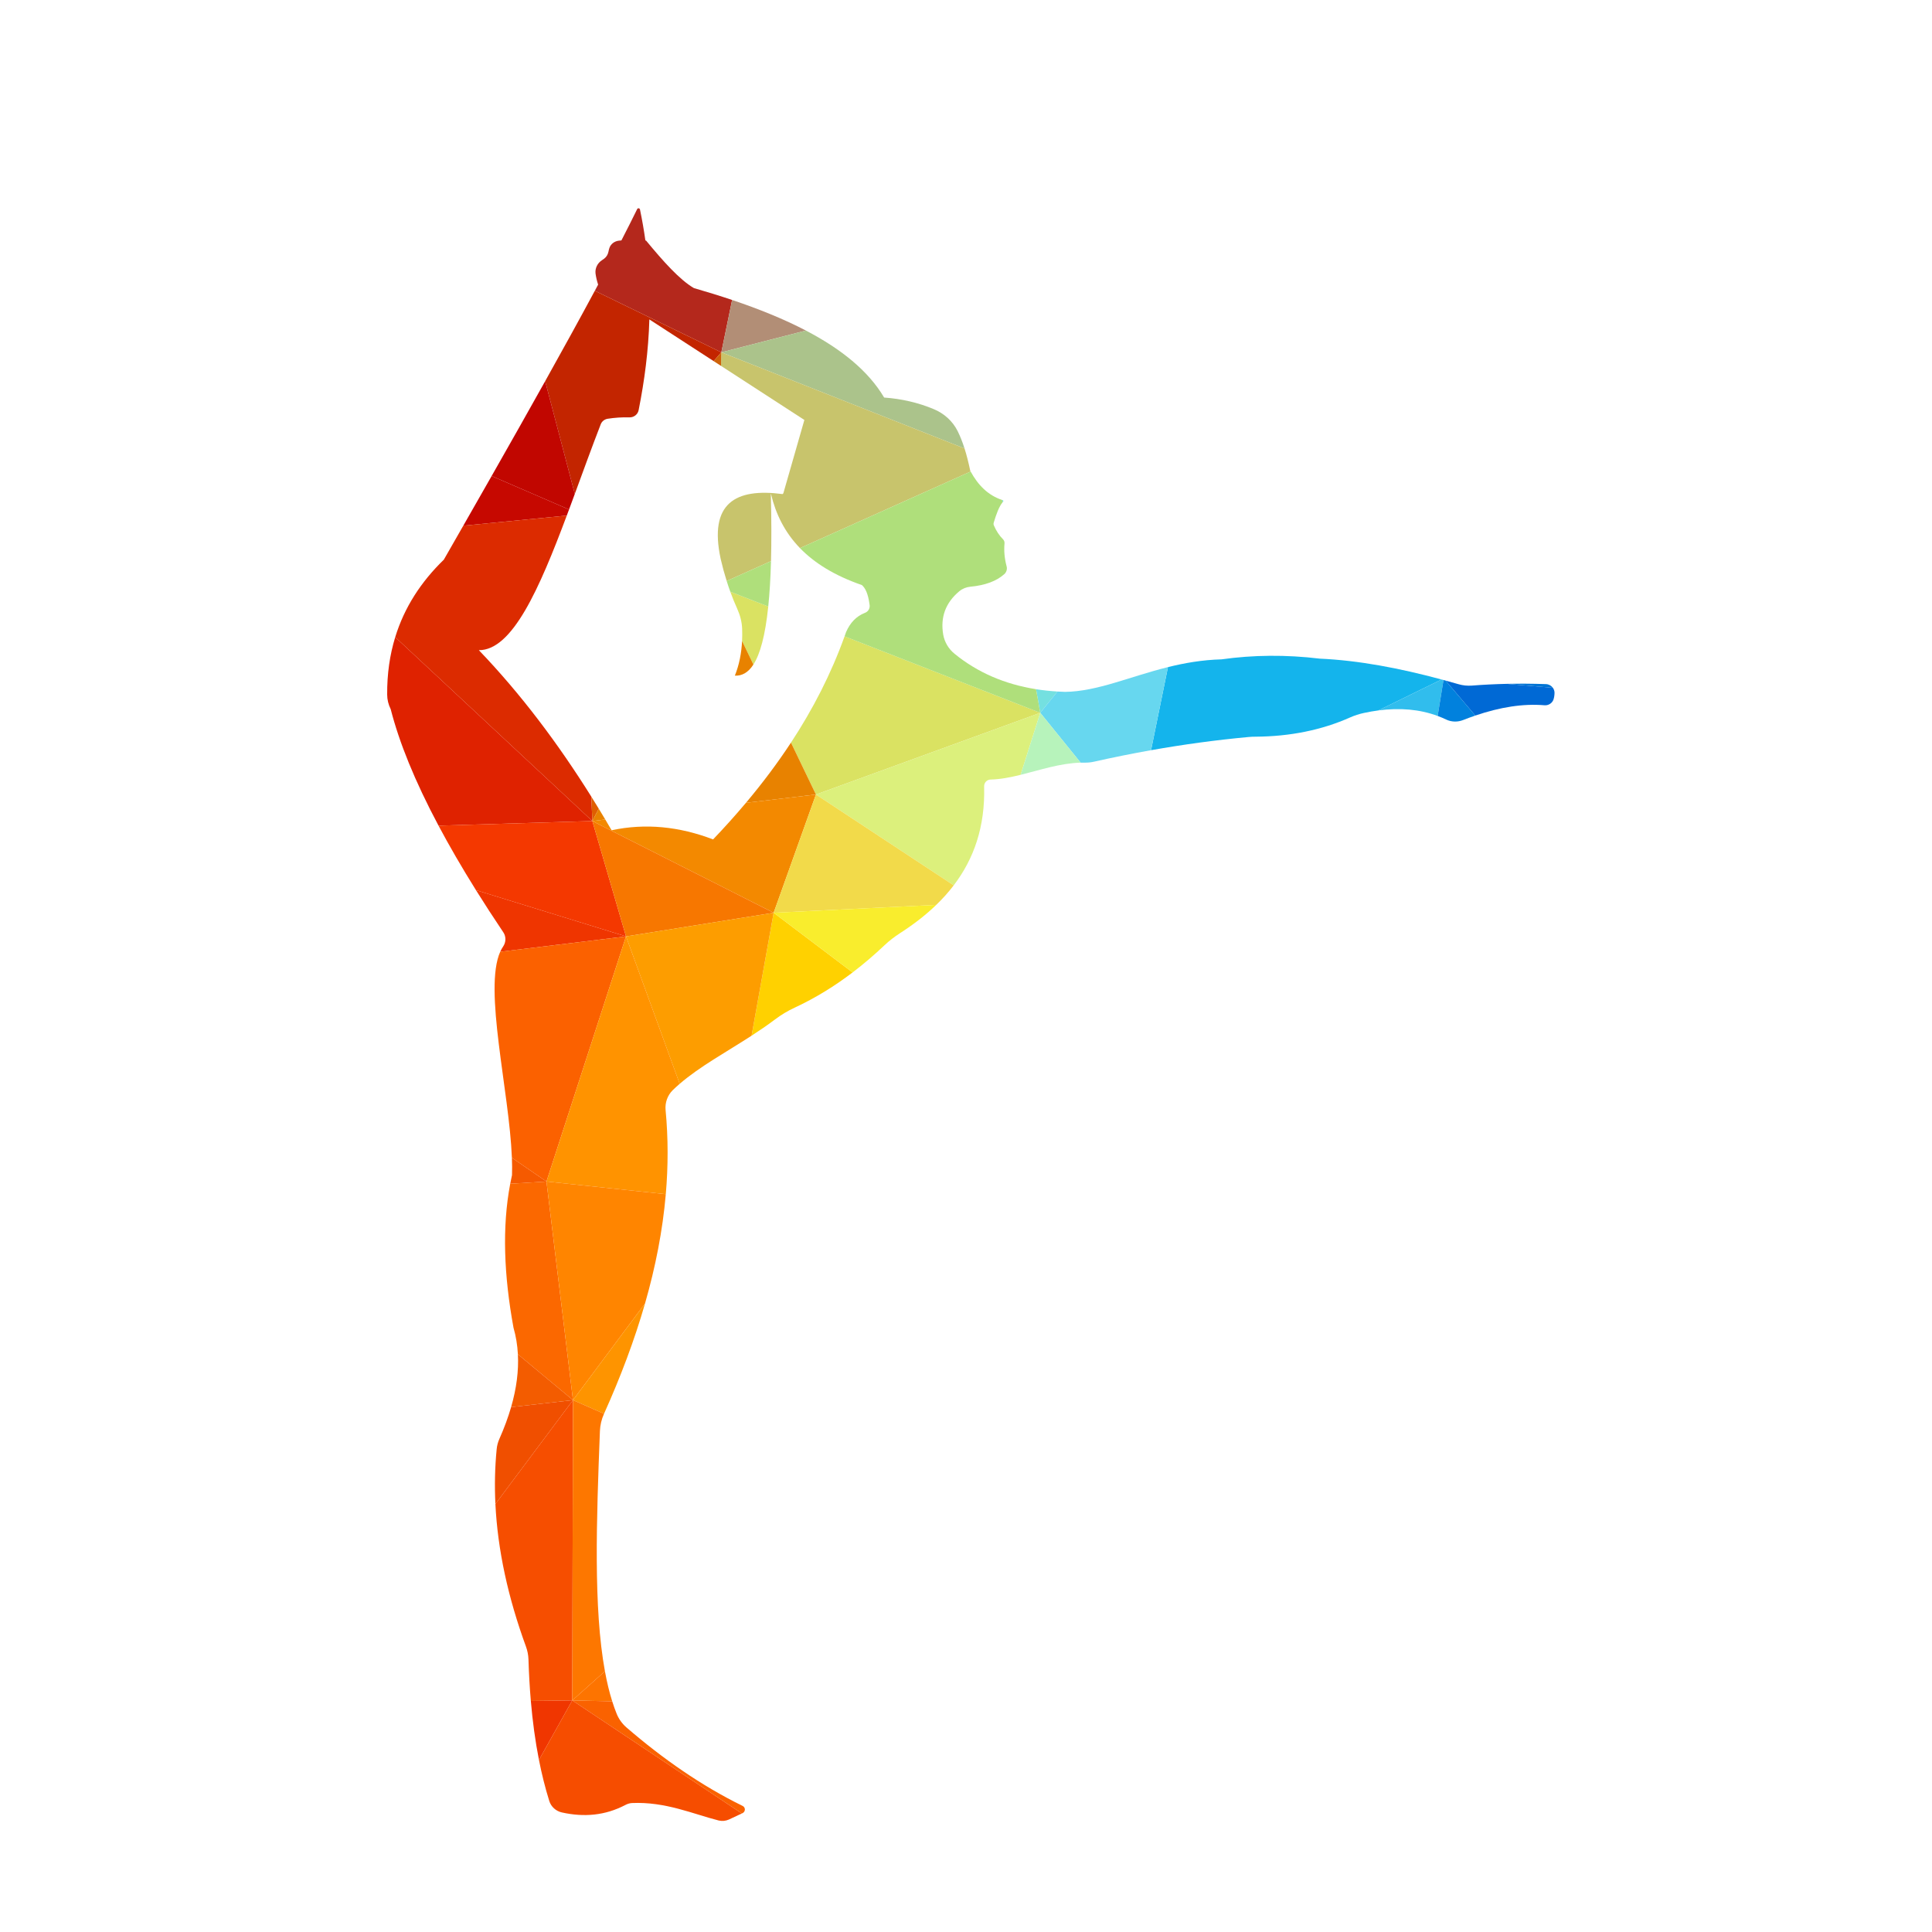<?xml version="1.0" encoding="UTF-8" standalone="no"?>
<!-- Created with Inkscape (http://www.inkscape.org/) -->

<svg
   version="1.1"
   id="svg14844"
   width="800"
   height="800"
   viewBox="0 0 800 800"
   sodipodi:docname="yoga-pose-46-publicdomainvectors.org.svg"
   inkscape:version="1.2 (dc2aedaf03, 2022-05-15)"
   xmlns:inkscape="http://www.inkscape.org/namespaces/inkscape"
   xmlns:sodipodi="http://sodipodi.sourceforge.net/DTD/sodipodi-0.dtd"
   xmlns="http://www.w3.org/2000/svg"
   xmlns:svg="http://www.w3.org/2000/svg">
  <defs
     id="defs14848">
    <clipPath
       clipPathUnits="userSpaceOnUse"
       id="clipPath14860">
      <path
         d="M 0,600 H 600 V 0 H 0 Z"
         id="path14858" />
    </clipPath>
  </defs>
  <sodipodi:namedview
     id="namedview14846"
     pagecolor="#ffffff"
     bordercolor="#000000"
     borderopacity="0.25"
     inkscape:showpageshadow="2"
     inkscape:pageopacity="0.0"
     inkscape:pagecheckerboard="0"
     inkscape:deskcolor="#d1d1d1"
     showgrid="false"
     inkscape:zoom="1.04625"
     inkscape:cx="400"
     inkscape:cy="400.4779"
     inkscape:window-width="1920"
     inkscape:window-height="1017"
     inkscape:window-x="-8"
     inkscape:window-y="-8"
     inkscape:window-maximized="1"
     inkscape:current-layer="g14852">
    <inkscape:page
       x="0"
       y="0"
       id="page14850"
       width="800"
       height="800" />
  </sodipodi:namedview>
  <g
     id="g14852"
     inkscape:groupmode="layer"
     inkscape:label="Page 1"
     transform="matrix(1.333,0,0,-1.333,0,800)">
    <g
       id="g14854">
      <g
         id="g14856"
         clip-path="url(#clipPath14860)">
        <g
           id="g14862"
           transform="translate(227.422,506.97)">
          <path
             d="m 0,0 c -3.83,1.289 -7.797,2.517 -11.878,3.693 -4.43,2.581 -9.565,8.349 -14.848,14.75 -0.073,0.025 -0.146,0.05 -0.218,0.05 -0.463,3.286 -0.975,6.232 -1.681,9.64 -0.097,0.389 -0.656,0.486 -0.852,0.121 -1.533,-3.141 -3.115,-6.256 -4.917,-9.761 -0.267,-0.025 -0.535,-0.05 -0.778,-0.073 -1.339,-0.146 -2.508,-0.998 -2.945,-2.264 -0.122,-0.365 -0.22,-0.755 -0.292,-1.144 -0.171,-0.852 -0.61,-1.631 -1.316,-2.166 -0.242,-0.171 -0.486,-0.341 -0.729,-0.512 -1.388,-0.9 -2.167,-2.507 -1.972,-4.113 0.146,-1.119 0.414,-2.264 0.804,-3.457 -0.339,-0.632 -0.683,-1.272 -1.026,-1.911 l 39.299,-19.117 z"
             style="fill:#b4281c;fill-opacity:1;fill-rule:nonzero;stroke:none"
             id="path14864" />
        </g>
        <g
           id="g14866"
           transform="translate(250.344,497.468)">
          <path
             d="M 0,0 C -6.794,3.548 -14.525,6.676 -22.922,9.502 L -26.271,-6.762 Z"
             style="fill:#b28e76;fill-opacity:1;fill-rule:nonzero;stroke:none"
             id="path14868" />
        </g>
        <g
           id="g14870"
           transform="translate(186.602,468.333)">
          <path
             d="m 0,0 c 0.341,0.9 1.144,1.557 2.117,1.727 2.192,0.341 4.456,0.511 6.841,0.439 1.339,-0.024 2.555,0.9 2.823,2.239 1.826,9.202 3.043,18.378 3.335,28.189 l 19.971,-12.954 2.384,2.733 -39.3,19.116 C -6.524,32.758 -11.714,23.332 -17.257,13.408 l 9.208,-35.025 C -5.426,-14.48 -2.764,-7.131 0,0"
             style="fill:#c32500;fill-opacity:1;fill-rule:nonzero;stroke:none"
             id="path14872" />
        </g>
        <g
           id="g14874"
           transform="translate(178.554,446.716)">
          <path
             d="M 0,0 -9.208,35.025 C -14.473,25.601 -20.054,15.728 -25.833,5.572 L -1.786,-4.832 C -1.192,-3.235 -0.598,-1.623 0,0"
             style="fill:#c10600;fill-opacity:1;fill-rule:nonzero;stroke:none"
             id="path14876" />
        </g>
        <g
           id="g14878"
           transform="translate(299.617,460.845)">
          <path
             d="m 0,0 c -0.612,1.931 -1.32,3.76 -2.163,5.442 -1.558,3.092 -4.234,5.478 -7.447,6.792 -4.772,1.996 -9.908,3.189 -15.361,3.579 -4.935,8.353 -13.415,15.123 -24.302,20.81 l -26.271,-6.762 z"
             style="fill:#abc38b;fill-opacity:1;fill-rule:nonzero;stroke:none"
             id="path14880" />
        </g>
        <g
           id="g14882"
           transform="translate(176.768,441.884)">
          <path
             d="M 0,0 -24.047,10.404 C -26.937,5.323 -29.879,0.171 -32.853,-5.03 l 32.145,3.134 C -0.472,-1.267 -0.236,-0.635 0,0"
             style="fill:#c60800;fill-opacity:1;fill-rule:nonzero;stroke:none"
             id="path14884" />
        </g>
        <g
           id="g14886"
           transform="translate(223.97,486.494)">
          <path
             d="M 0,0 25.897,-16.799 19.373,-39.558 19.13,-39.826 C 4.402,-37.878 -3.824,-42.698 -0.1,-59.98 c 0.554,-2.389 1.176,-4.666 1.861,-6.841 l 13.768,6.177 c 0.163,5.999 0.155,12.907 -0.05,20.842 0,0.025 0.048,0.025 0.048,0 1.488,-6.233 4.276,-11.922 9.003,-16.803 l 53.02,23.792 c -0.041,0.072 -0.082,0.142 -0.121,0.216 -0.506,2.412 -1.082,4.746 -1.782,6.948 L 0.104,4.212 Z"
             style="fill:#c8c46c;fill-opacity:1;fill-rule:nonzero;stroke:none"
             id="path14888" />
        </g>
        <g
           id="g14890"
           transform="translate(224.073,490.706)">
          <path
             d="m 0,0 -2.384,-2.733 2.28,-1.479 z"
             style="fill:#ce620a;fill-opacity:1;fill-rule:nonzero;stroke:none"
             id="path14892" />
        </g>
        <g
           id="g14894"
           transform="translate(253.46,353.345)">
          <path
             d="M 0,0 69.683,25.38 8.891,49.133 C 4.71,37.487 -0.924,26.523 -7.754,16.118 Z"
             style="fill:#dae262;fill-opacity:1;fill-rule:nonzero;stroke:none"
             id="path14896" />
        </g>
        <g
           id="g14898"
           transform="translate(229.006,411.056)">
          <path
             d="m 0,0 c 0.9,-1.996 1.46,-4.113 1.534,-6.305 0.041,-1.254 0.034,-2.491 -0.025,-3.712 l 3.521,-7.319 c 2.07,3.212 3.667,8.898 4.612,18.02 L -2.152,5.292 C -1.483,3.447 -0.766,1.684 0,0"
             style="fill:#dae262;fill-opacity:1;fill-rule:nonzero;stroke:none"
             id="path14900" />
        </g>
        <g
           id="g14902"
           transform="translate(328.477,385.338)">
          <path
             d="m 0,0 c -2.278,0.137 -4.493,0.378 -6.647,0.721 l 1.313,-7.334 z"
             style="fill:#74e0e0;fill-opacity:1;fill-rule:nonzero;stroke:none"
             id="path14904" />
        </g>
        <g
           id="g14906"
           transform="translate(311.622,444.332)">
          <path
             d="m 0,0 c 0.122,0.146 0.048,0.365 -0.122,0.437 -0.065,0.021 -0.126,0.046 -0.19,0.068 l 0.128,-0.718 C -0.123,-0.14 -0.062,-0.067 0,0"
             style="fill:#74e0e0;fill-opacity:1;fill-rule:nonzero;stroke:none"
             id="path14908" />
        </g>
        <g
           id="g14910"
           transform="translate(238.648,411.739)">
          <path
             d="M 0,0 C 0.415,4.012 0.704,8.689 0.852,14.111 L -12.917,7.934 c 0.357,-1.137 0.731,-2.247 1.123,-3.326 z"
             style="fill:#afdf7b;fill-opacity:1;fill-rule:nonzero;stroke:none"
             id="path14912" />
        </g>
        <g
           id="g14914"
           transform="translate(267.733,418.407)">
          <path
             d="m 0,0 c 1.022,-0.9 1.923,-2.507 2.41,-6.231 0.121,-1.047 -0.463,-2.02 -1.435,-2.386 -2.751,-1.071 -4.625,-3.115 -5.868,-5.939 -0.16,-0.46 -0.326,-0.916 -0.49,-1.374 l 60.792,-23.753 -1.312,7.334 c -9.724,1.547 -18.177,5.191 -25.3,11.001 -1.85,1.486 -3.116,3.603 -3.53,5.941 -0.925,5.403 0.706,9.906 4.99,13.484 0.974,0.804 2.166,1.29 3.432,1.411 4.674,0.439 8.13,1.753 10.54,3.896 0.681,0.608 0.974,1.558 0.73,2.434 -0.682,2.579 -0.852,4.917 -0.656,7.083 0.049,0.462 -0.098,0.95 -0.414,1.266 -1.217,1.218 -2.167,2.678 -2.873,4.333 -0.146,0.293 -0.146,0.633 -0.049,0.925 0.785,2.607 1.636,4.951 2.738,6.287 l -0.129,0.718 c -4.465,1.487 -7.522,4.677 -9.79,8.843 L -19.233,11.482 C -14.748,6.854 -8.52,2.951 0,0"
             style="fill:#afdf7b;fill-opacity:1;fill-rule:nonzero;stroke:none"
             id="path14916" />
        </g>
        <g
           id="g14918"
           transform="translate(122.769,402.228)">
          <path
             d="m 0,0 c -1.679,-5.469 -2.544,-11.4 -2.498,-17.85 0,-1.557 0.39,-3.116 1.096,-4.528 2.637,-10.295 7.44,-22.244 14.855,-36.176 l 47.777,1.435 z"
             style="fill:#df2200;fill-opacity:1;fill-rule:nonzero;stroke:none"
             id="path14920" />
        </g>
        <g
           id="g14922"
           transform="translate(387.836,371.208)">
          <path
             d="m 0,0 c 0.73,0.073 1.461,0.098 2.191,0.098 10.662,0.074 20.471,2.02 29.38,5.988 1.364,0.608 2.824,1.071 4.284,1.388 1.514,0.327 3.004,0.587 4.472,0.782 l 19.641,9.615 C 46.896,21.391 34.201,23.806 22.151,24.342 11.66,25.608 1.485,25.512 -8.397,24.123 -14.378,23.961 -19.872,22.992 -25.024,21.714 L -30.281,-4.1 C -20.223,-2.314 -10.131,-0.935 0,0"
             style="fill:#14b4ec;fill-opacity:1;fill-rule:nonzero;stroke:none"
             id="path14924" />
        </g>
        <g
           id="g14926"
           transform="translate(183.7,352.659)">
          <path
             d="m 0,0 c -10.305,16.459 -21.793,31.799 -34.949,45.52 10.402,-0.051 18.76,18.987 27.308,41.808 l -32.144,-3.134 c -2.002,-3.5 -4.018,-7.02 -6.045,-10.559 -7.072,-6.859 -12.257,-14.797 -15.101,-24.067 L 0.3,-7.551 Z"
             style="fill:#dc2b00;fill-opacity:1;fill-rule:nonzero;stroke:none"
             id="path14928" />
        </g>
        <g
           id="g14930"
           transform="translate(183.7,352.659)">
          <path
             d="M 0,0 0.3,-7.551 2.304,-3.73 C 1.542,-2.48 0.774,-1.237 0,0"
             style="fill:#df5e00;fill-opacity:1;fill-rule:nonzero;stroke:none"
             id="path14932" />
        </g>
        <g
           id="g14934"
           transform="translate(335.681,363.242)">
          <path
             d="m 0,0 c 0.507,0.014 1.016,0.019 1.524,0.007 0.902,0 1.777,0.098 2.629,0.293 5.897,1.325 11.803,2.515 17.721,3.566 L 27.131,29.68 C 15.233,26.728 5.167,22.123 -4.805,21.988 c -0.807,0.023 -1.607,0.06 -2.399,0.108 l -5.334,-6.614 z"
             style="fill:#67d7ef;fill-opacity:1;fill-rule:nonzero;stroke:none"
             id="path14936" />
        </g>
        <g
           id="g14938"
           transform="translate(480.237,387.639)">
          <path
             d="M 0,0 C -4.196,0.149 -8.239,0.171 -12.151,0.083 L 2.14,-1.147 C 1.656,-0.479 0.879,-0.029 0,0"
             style="fill:#0074d4;fill-opacity:1;fill-rule:nonzero;stroke:none"
             id="path14940" />
        </g>
        <g
           id="g14942"
           transform="translate(186.004,348.929)">
          <path
             d="m 0,0 -2.004,-3.82 4.019,0.476 C 1.349,-2.225 0.677,-1.109 0,0"
             style="fill:#e88200;fill-opacity:1;fill-rule:nonzero;stroke:none"
             id="path14944" />
        </g>
        <g
           id="g14946"
           transform="translate(228.275,390.269)">
          <path
             d="m 0,0 c 2.159,-0.1 4.109,0.891 5.761,3.451 l -3.522,7.32 C 2.055,6.993 1.361,3.385 0,0"
             style="fill:#e88200;fill-opacity:1;fill-rule:nonzero;stroke:none"
             id="path14948" />
        </g>
        <g
           id="g14950"
           transform="translate(231.723,350.768)">
          <path
             d="M 0,0 21.737,2.577 13.983,18.695 C 9.758,12.26 5.077,6.037 0,0"
             style="fill:#e88200;fill-opacity:1;fill-rule:nonzero;stroke:none"
             id="path14952" />
        </g>
        <g
           id="g14954"
           transform="translate(253.46,353.345)">
          <path
             d="m 0,0 42.798,-28.22 c 6.244,8.193 9.793,18.178 9.449,30.748 -0.024,1.144 0.852,2.094 1.995,2.119 3.054,0.071 6.168,0.684 9.333,1.467 l 6.108,19.266 z"
             style="fill:#dcf07c;fill-opacity:1;fill-rule:nonzero;stroke:none"
             id="path14956" />
        </g>
        <g
           id="g14958"
           transform="translate(446.588,377.752)">
          <path
             d="m 0,0 1.814,11.165 c -0.2,0.054 -0.399,0.107 -0.598,0.162 L -18.425,1.712 C -11.773,2.592 -5.61,2.086 0,0"
             style="fill:#31bded;fill-opacity:1;fill-rule:nonzero;stroke:none"
             id="path14960" />
        </g>
        <g
           id="g14962"
           transform="translate(479.8,381.067)">
          <path
             d="M 0,0 C 1.216,-0.098 2.386,0.657 2.774,1.801 2.993,2.482 3.091,3.213 3.091,3.943 3.072,4.49 2.883,5 2.577,5.424 l -14.291,1.23 c -3.758,-0.084 -7.394,-0.27 -10.925,-0.545 -1.387,-0.096 -2.775,0.049 -4.113,0.439 -1.336,0.386 -2.667,0.76 -3.995,1.124 l 9.234,-10.867 C -13.814,-0.567 -6.627,0.566 0,0"
             style="fill:#0069d5;fill-opacity:1;fill-rule:nonzero;stroke:none"
             id="path14964" />
        </g>
        <g
           id="g14966"
           transform="translate(449.227,376.637)">
          <path
             d="m 0,0 c 1.68,-0.804 3.602,-0.827 5.306,-0.145 1.265,0.499 2.516,0.959 3.754,1.38 l -9.234,10.868 c -0.217,0.059 -0.434,0.118 -0.651,0.177 L -2.639,1.115 C -1.745,0.783 -0.865,0.413 0,0"
             style="fill:#0181dd;fill-opacity:1;fill-rule:nonzero;stroke:none"
             id="path14968" />
        </g>
        <g
           id="g14970"
           transform="translate(253.46,353.345)">
          <path
             d="m 0,0 -21.737,-2.577 c -3.249,-3.864 -6.659,-7.653 -10.214,-11.373 -10.491,4.015 -21.007,5.087 -31.523,2.847 -0.65,1.12 -1.307,2.233 -1.967,3.343 l -4.019,-0.476 56.325,-28.497 z"
             style="fill:#f38900;fill-opacity:1;fill-rule:nonzero;stroke:none"
             id="path14972" />
        </g>
        <g
           id="g14974"
           transform="translate(317.035,359.459)">
          <path
             d="M 0,0 C 6.043,1.495 12.275,3.608 18.646,3.783 L 6.107,19.266 Z"
             style="fill:#b7f3bb;fill-opacity:1;fill-rule:nonzero;stroke:none"
             id="path14976" />
        </g>
        <g
           id="g14978"
           transform="translate(147.855,323.636)">
          <path
             d="m 0,0 c 2.628,-4.208 5.455,-8.568 8.491,-13.087 0.902,-1.339 0.852,-3.091 -0.049,-4.406 -0.339,-0.491 -0.641,-1.04 -0.909,-1.64 l 39.076,4.762 z"
             style="fill:#ef3500;fill-opacity:1;fill-rule:nonzero;stroke:none"
             id="path14980" />
        </g>
        <g
           id="g14982"
           transform="translate(184,345.108)">
          <path
             d="m 0,0 -47.777,-1.435 c 3.335,-6.267 7.198,-12.936 11.631,-20.038 l 46.61,-14.371 z"
             style="fill:#f43800;fill-opacity:1;fill-rule:nonzero;stroke:none"
             id="path14984" />
        </g>
        <g
           id="g14986"
           transform="translate(184,345.108)">
          <path
             d="m 0,0 10.464,-35.844 45.861,7.347 z"
             style="fill:#f77700;fill-opacity:1;fill-rule:nonzero;stroke:none"
             id="path14988" />
        </g>
        <g
           id="g14990"
           transform="translate(240.325,316.611)">
          <path
             d="m 0,0 50.518,2.456 c 1.974,1.906 3.786,3.921 5.415,6.058 L 13.135,36.733 Z"
             style="fill:#f2da4a;fill-opacity:1;fill-rule:nonzero;stroke:none"
             id="path14992" />
        </g>
        <g
           id="g14994"
           transform="translate(194.464,309.265)">
          <path
             d="m 0,0 -39.076,-4.762 c -5.217,-11.679 2.794,-43.148 3.626,-63.997 l 10.738,-7.38 z"
             style="fill:#fb6100;fill-opacity:1;fill-rule:nonzero;stroke:none"
             id="path14996" />
        </g>
        <g
           id="g14998"
           transform="translate(159.048,235.114)">
          <path
             d="m 0,0 c -0.199,-0.888 -0.385,-1.783 -0.556,-2.685 l 11.26,0.697 -10.738,7.38 C 0.041,3.5 0.059,1.694 0,0"
             style="fill:#f55a00;fill-opacity:1;fill-rule:nonzero;stroke:none"
             id="path15000" />
        </g>
        <g
           id="g15002"
           transform="translate(233.469,278.427)">
          <path
             d="m 0,0 c 2.449,1.587 4.897,3.253 7.294,5.055 1.899,1.435 3.919,2.652 6.085,3.651 6.605,3.078 12.543,6.787 18.003,10.942 L 6.856,38.185 Z"
             style="fill:#ffd100;fill-opacity:1;fill-rule:nonzero;stroke:none"
             id="path15004" />
        </g>
        <g
           id="g15006"
           transform="translate(264.851,298.075)">
          <path
             d="m 0,0 c 3.477,2.645 6.76,5.47 9.893,8.433 1.485,1.412 3.117,2.653 4.844,3.773 4.145,2.667 7.93,5.574 11.255,8.786 l -50.517,-2.456 z"
             style="fill:#f9ed2d;fill-opacity:1;fill-rule:nonzero;stroke:none"
             id="path15008" />
        </g>
        <g
           id="g15010"
           transform="translate(194.464,309.265)">
          <path
             d="m 0,0 16.673,-45.79 c 6.285,5.411 14.314,9.756 22.332,14.952 l 6.856,38.185 z"
             style="fill:#fd9d00;fill-opacity:1;fill-rule:nonzero;stroke:none"
             id="path15012" />
        </g>
        <g
           id="g15014"
           transform="translate(169.752,233.126)">
          <path
             d="m 0,0 37.069,-3.934 c 0.751,8.706 0.765,17.414 -0.063,26.126 -0.22,2.287 0.584,4.576 2.215,6.183 0.694,0.676 1.418,1.332 2.164,1.974 l -16.673,45.79 z"
             style="fill:#ff9300;fill-opacity:1;fill-rule:nonzero;stroke:none"
             id="path15016" />
        </g>
        <g
           id="g15018"
           transform="translate(169.752,233.126)">
          <path
             d="m 0,0 -11.26,-0.696 c -2.561,-13.49 -1.948,-28.533 1.018,-44.709 0.758,-2.639 1.215,-5.395 1.368,-8.27 L 8.237,-67.901 Z"
             style="fill:#fb6800;fill-opacity:1;fill-rule:nonzero;stroke:none"
             id="path15020" />
        </g>
        <g
           id="g15022"
           transform="translate(160.878,179.451)">
          <path
             d="m 0,0 c 0.27,-5.087 -0.417,-10.548 -2.11,-16.408 l 19.221,2.181 z"
             style="fill:#f35c00;fill-opacity:1;fill-rule:nonzero;stroke:none"
             id="path15024" />
        </g>
        <g
           id="g15026"
           transform="translate(177.989,165.225)">
          <path
             d="m 0,0 22.38,30.021 c 3.25,11.314 5.475,22.628 6.452,33.947 l -37.069,3.933 z"
             style="fill:#ff8500;fill-opacity:1;fill-rule:nonzero;stroke:none"
             id="path15028" />
        </g>
        <g
           id="g15030"
           transform="translate(187.633,160.986)">
          <path
             d="M 0,0 C 5.135,11.422 9.457,22.84 12.736,34.259 L -9.644,4.238 Z"
             style="fill:#fe9400;fill-opacity:1;fill-rule:nonzero;stroke:none"
             id="path15032" />
        </g>
        <g
           id="g15034"
           transform="translate(158.768,163.043)">
          <path
             d="m 0,0 c -0.917,-3.17 -2.126,-6.456 -3.639,-9.863 -0.463,-1.047 -0.755,-2.142 -0.852,-3.287 -0.542,-5.564 -0.666,-11.207 -0.386,-16.927 L 19.222,2.182 Z"
             style="fill:#f04f00;fill-opacity:1;fill-rule:nonzero;stroke:none"
             id="path15036" />
        </g>
        <g
           id="g15038"
           transform="translate(177.989,165.225)">
          <path
             d="m 0,0 -24.099,-32.259 c 0.7,-14.3 3.926,-29.08 9.491,-44.293 0.462,-1.264 0.73,-2.603 0.778,-3.942 0.134,-4.403 0.375,-8.725 0.737,-12.95 l 12.87,0.164 z"
             style="fill:#f64e00;fill-opacity:1;fill-rule:nonzero;stroke:none"
             id="path15040" />
        </g>
        <g
           id="g15042"
           transform="translate(177.767,71.944)">
          <path
             d="M 0,0 10.146,9.051 C 6.543,28.708 7.52,56.135 8.592,83.719 c 0.074,1.825 0.512,3.627 1.266,5.306 0.002,0.006 0.005,0.012 0.008,0.017 L 0.223,93.28 Z"
             style="fill:#fd7700;fill-opacity:1;fill-rule:nonzero;stroke:none"
             id="path15044" />
        </g>
        <g
           id="g15046"
           transform="translate(190.177,71.656)">
          <path
             d="M 0,0 C -0.903,2.861 -1.649,5.987 -2.264,9.339 L -12.41,0.288 Z"
             style="fill:#fd7400;fill-opacity:1;fill-rule:nonzero;stroke:none"
             id="path15048" />
        </g>
        <g
           id="g15050"
           transform="translate(230.447,36.823)">
          <path
             d="m 0,0 0.214,0.1 c 0.95,0.461 0.973,1.776 0.024,2.239 -12.804,6.28 -24.756,14.606 -36.098,24.391 -1.339,1.169 -2.411,2.653 -3.068,4.334 -0.481,1.198 -0.929,2.456 -1.343,3.769 l -12.41,0.288 z"
             style="fill:#fa6200;fill-opacity:1;fill-rule:nonzero;stroke:none"
             id="path15052" />
        </g>
        <g
           id="g15054"
           transform="translate(164.897,71.78)">
          <path
             d="M 0,0 C 0.545,-6.344 1.365,-12.471 2.522,-18.33 L 12.87,0.164 Z"
             style="fill:#f03600;fill-opacity:1;fill-rule:nonzero;stroke:none"
             id="path15056" />
        </g>
        <g
           id="g15058"
           transform="translate(167.419,53.45)">
          <path
             d="m 0,0 c 0.867,-4.392 1.922,-8.634 3.19,-12.704 0.561,-1.826 2.07,-3.19 3.92,-3.605 6.889,-1.533 13.486,-0.972 19.766,2.338 0.607,0.317 1.289,0.535 1.995,0.583 10.468,0.463 18.987,-3.406 26.971,-5.426 1.047,-0.246 2.142,-0.149 3.14,0.291 l 4.046,1.896 -52.68,35.121 z"
             style="fill:#f64d00;fill-opacity:1;fill-rule:nonzero;stroke:none"
             id="path15060" />
        </g>
      </g>
    </g>
  </g>
</svg>
